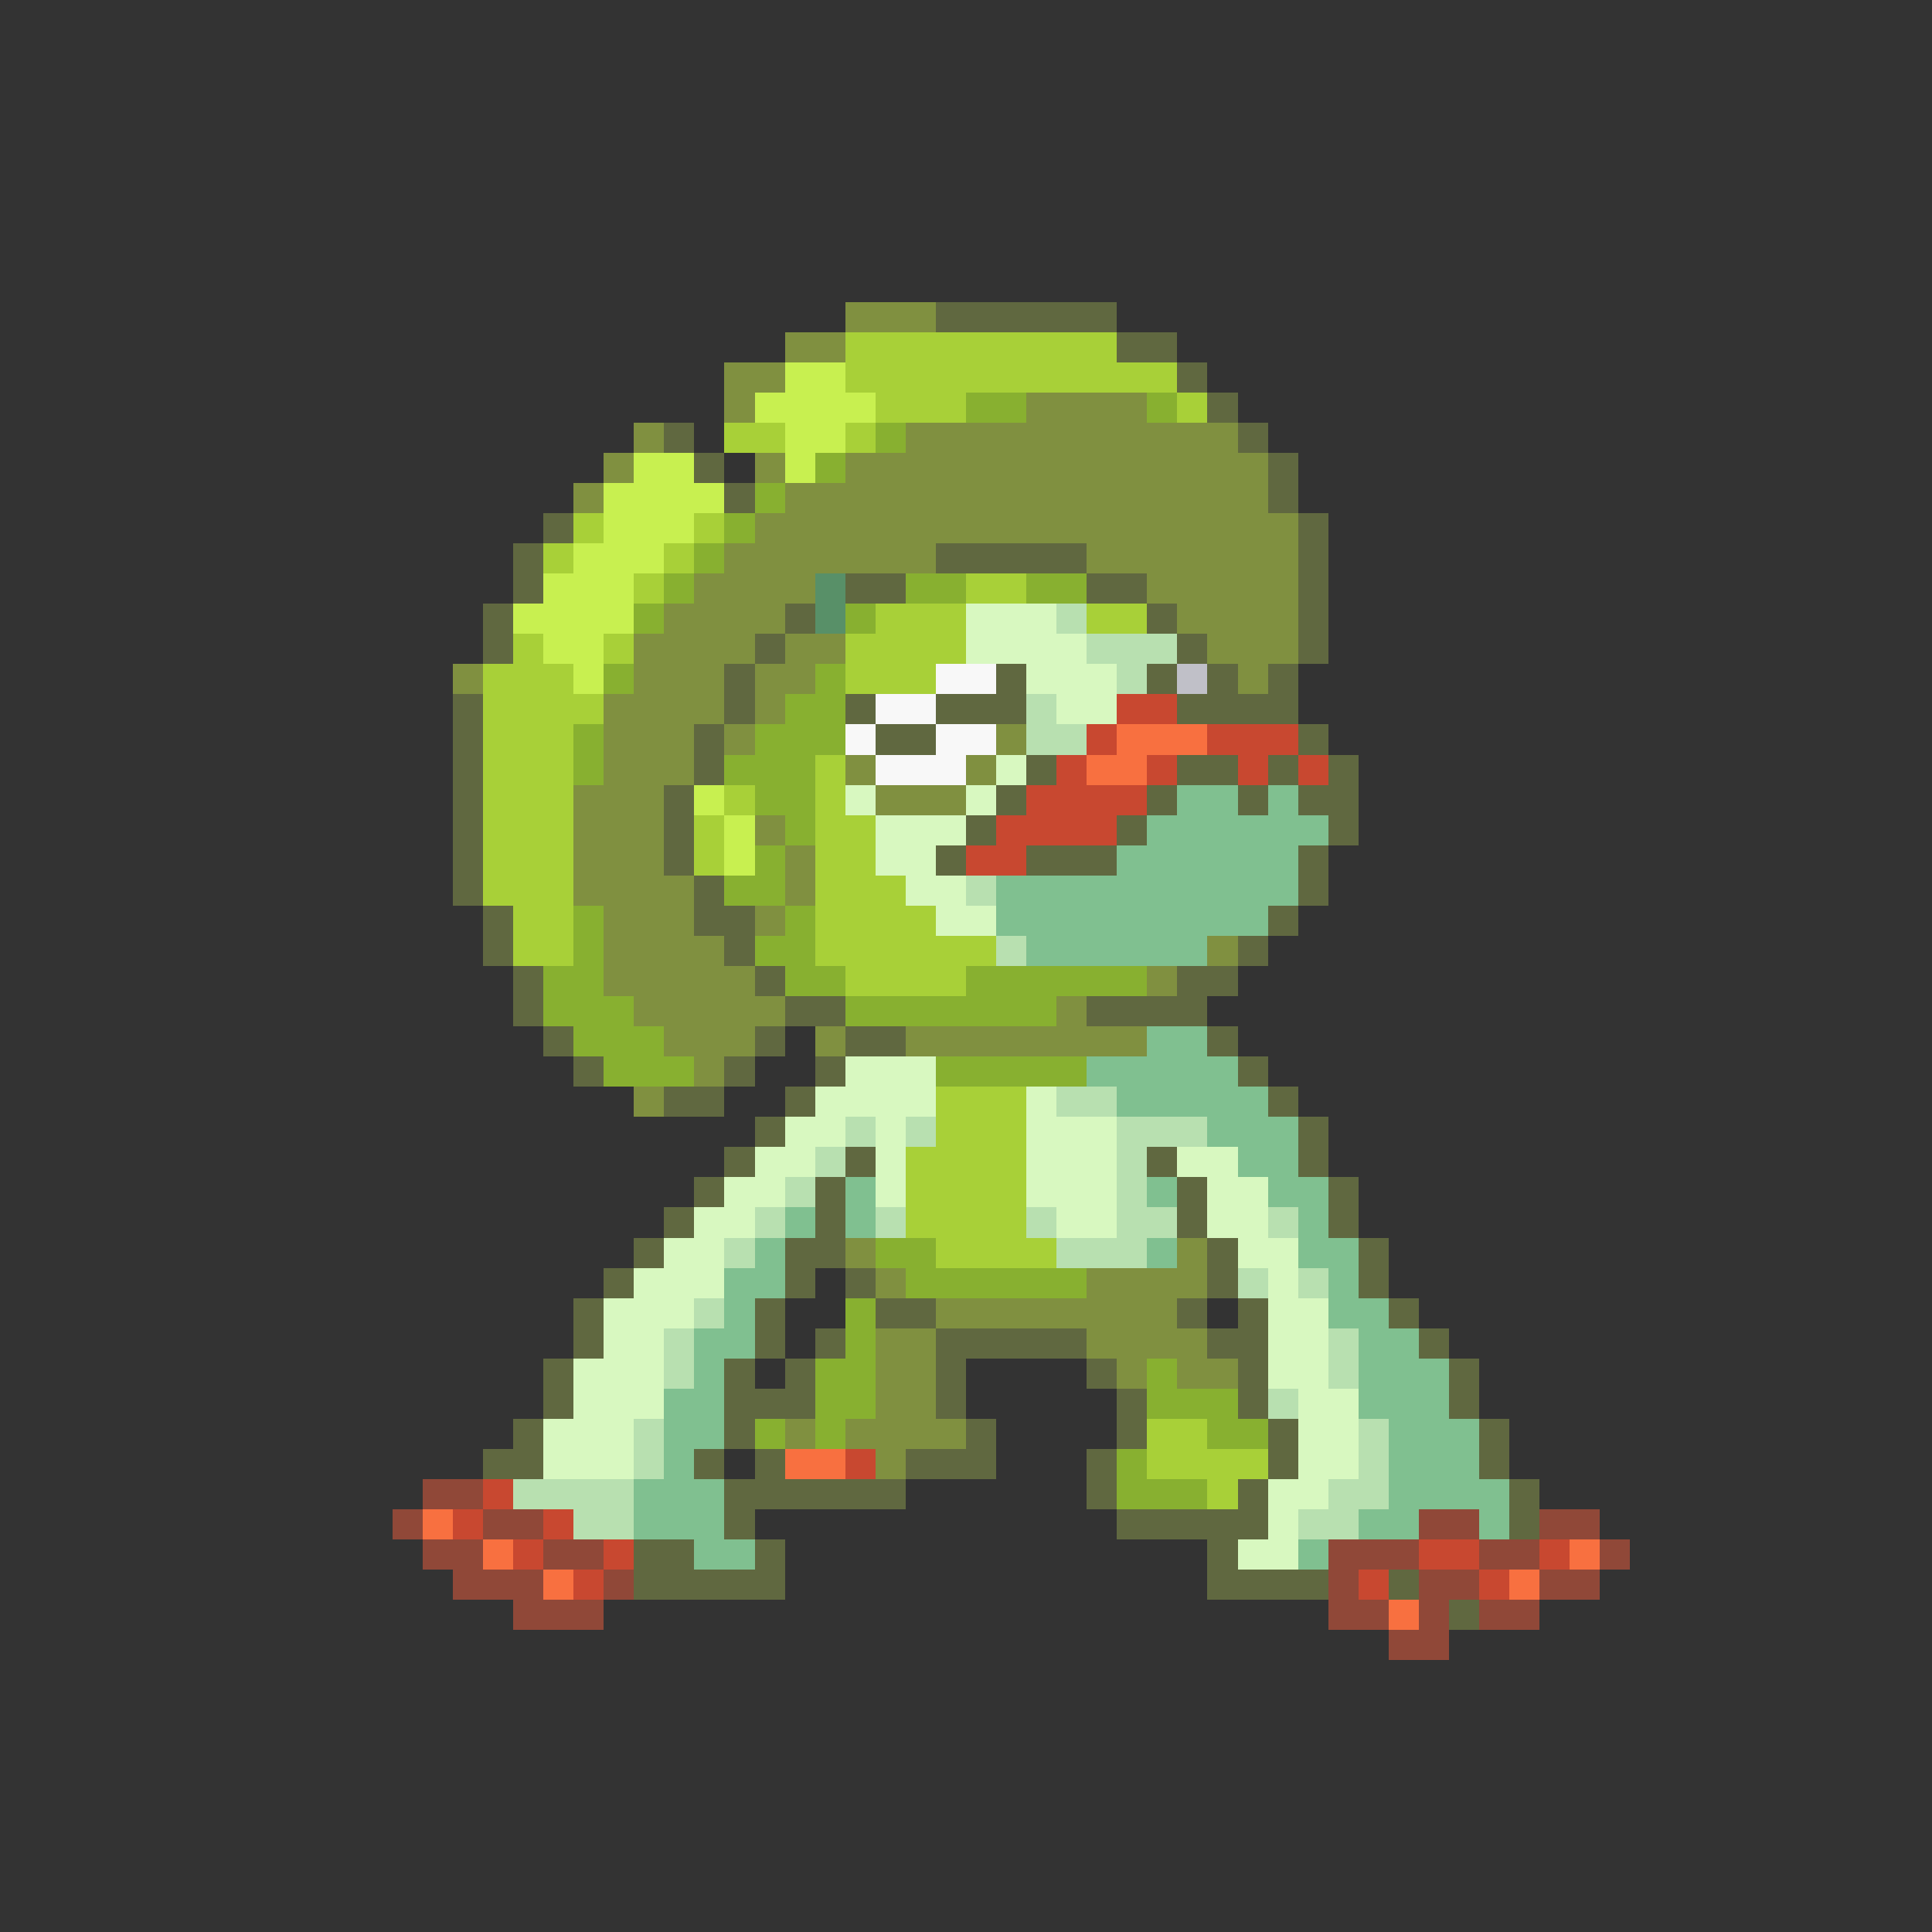 <svg xmlns="http://www.w3.org/2000/svg" viewBox="0 -0.5 64 64" shape-rendering="crispEdges">
<rect x="0" y="-0.5" width="64" height="64" fill="#333333" stroke="none"/>
<path stroke="#809040" d="M28 10h3M26 11h2M24 12h2M24 13h1M34 13h4M21 14h1M30 14h11M20 15h1M25 15h1M28 15h14M19 16h1M26 16h16M25 17h18M24 18h7M36 18h7M23 19h4M38 19h5M22 20h4M39 20h4M21 21h4M26 21h2M40 21h3M15 22h1M21 22h3M25 22h2M41 22h1M20 23h4M25 23h1M20 24h3M24 24h1M33 24h1M20 25h3M28 25h1M32 25h1M19 26h3M29 26h3M19 27h3M25 27h1M19 28h3M26 28h1M19 29h4M26 29h1M20 30h3M25 30h1M20 31h4M40 31h1M20 32h5M38 32h1M21 33h5M35 33h1M22 34h3M27 34h1M30 34h8M23 35h1M21 36h1M28 41h1M39 41h1M29 42h1M36 42h4M31 43h8M29 44h2M36 44h4M29 45h2M37 45h1M39 45h2M29 46h2M26 47h1M28 47h4M29 48h1" />
<path stroke="#606840" d="M31 10h6M37 11h2M39 12h1M40 13h1M22 14h1M41 14h1M23 15h1M42 15h1M24 16h1M42 16h1M18 17h1M43 17h1M17 18h1M31 18h5M43 18h1M17 19h1M28 19h2M36 19h2M43 19h1M16 20h1M26 20h1M38 20h1M43 20h1M16 21h1M25 21h1M39 21h1M43 21h1M24 22h1M33 22h1M38 22h1M40 22h1M42 22h1M15 23h1M24 23h1M28 23h1M31 23h3M39 23h4M15 24h1M23 24h1M29 24h2M43 24h1M15 25h1M23 25h1M34 25h1M39 25h2M42 25h1M44 25h1M15 26h1M22 26h1M33 26h1M38 26h1M41 26h1M43 26h2M15 27h1M22 27h1M32 27h1M37 27h1M44 27h1M15 28h1M22 28h1M31 28h1M34 28h3M43 28h1M15 29h1M23 29h1M43 29h1M16 30h1M23 30h2M42 30h1M16 31h1M24 31h1M41 31h1M17 32h1M25 32h1M39 32h2M17 33h1M26 33h2M36 33h4M18 34h1M25 34h1M28 34h2M40 34h1M19 35h1M24 35h1M27 35h1M41 35h1M22 36h2M26 36h1M42 36h1M25 37h1M43 37h1M24 38h1M28 38h1M38 38h1M43 38h1M23 39h1M27 39h1M39 39h1M44 39h1M22 40h1M27 40h1M39 40h1M44 40h1M21 41h1M26 41h2M40 41h1M45 41h1M20 42h1M26 42h1M28 42h1M40 42h1M45 42h1M19 43h1M25 43h1M29 43h2M39 43h1M41 43h1M46 43h1M19 44h1M25 44h1M27 44h1M31 44h5M40 44h2M47 44h1M18 45h1M24 45h1M26 45h1M31 45h1M36 45h1M41 45h1M48 45h1M18 46h1M24 46h3M31 46h1M37 46h1M41 46h1M48 46h1M17 47h1M24 47h1M32 47h1M37 47h1M42 47h1M49 47h1M16 48h2M23 48h1M25 48h1M30 48h3M36 48h1M42 48h1M49 48h1M24 49h6M36 49h1M41 49h1M50 49h1M24 50h1M37 50h5M50 50h1M21 51h2M25 51h1M40 51h1M21 52h5M40 52h4M46 52h1M48 53h1" />
<path stroke="#a8d038" d="M28 11h9M28 12h11M29 13h3M39 13h1M24 14h2M28 14h1M19 17h1M23 17h1M18 18h1M22 18h1M21 19h1M32 19h2M29 20h3M36 20h2M17 21h1M20 21h1M28 21h4M16 22h3M28 22h3M16 23h4M16 24h3M16 25h3M27 25h1M16 26h3M24 26h1M27 26h1M16 27h3M23 27h1M27 27h2M16 28h3M23 28h1M27 28h2M16 29h3M27 29h3M17 30h2M27 30h4M17 31h2M27 31h6M28 32h4M31 36h3M31 37h3M30 38h4M30 39h4M30 40h4M31 41h4M38 47h2M38 48h4M40 49h1" />
<path stroke="#c8f050" d="M26 12h2M25 13h4M26 14h2M21 15h2M26 15h1M20 16h4M20 17h3M19 18h3M18 19h3M17 20h4M18 21h2M19 22h1M23 26h1M24 27h1M24 28h1" />
<path stroke="#88b030" d="M32 13h2M38 13h1M29 14h1M27 15h1M25 16h1M24 17h1M23 18h1M22 19h1M30 19h2M34 19h2M21 20h1M28 20h1M20 22h1M27 22h1M26 23h2M19 24h1M25 24h3M19 25h1M24 25h3M25 26h2M26 27h1M25 28h1M24 29h2M19 30h1M26 30h1M19 31h1M25 31h2M18 32h2M26 32h2M32 32h6M18 33h3M28 33h7M19 34h3M20 35h3M31 35h5M29 41h2M30 42h6M28 43h1M28 44h1M27 45h2M38 45h1M27 46h2M38 46h3M25 47h1M27 47h1M40 47h2M37 48h1M37 49h3" />
<path stroke="#589068" d="M27 19h1M27 20h1" />
<path stroke="#d8f8c0" d="M32 20h3M32 21h4M34 22h3M35 23h2M33 25h1M28 26h1M32 26h1M29 27h3M29 28h2M30 29h2M31 30h2M28 35h3M27 36h4M34 36h1M26 37h2M29 37h1M34 37h3M25 38h2M29 38h1M34 38h3M39 38h2M24 39h2M29 39h1M34 39h3M40 39h2M23 40h2M35 40h2M40 40h2M22 41h2M41 41h2M21 42h3M42 42h1M20 43h3M42 43h2M20 44h2M42 44h2M19 45h3M42 45h2M19 46h3M43 46h2M18 47h3M43 47h2M18 48h3M43 48h2M42 49h2M42 50h1M41 51h2" />
<path stroke="#b8e0b0" d="M35 20h1M36 21h3M37 22h1M34 23h1M34 24h2M32 29h1M33 31h1M35 36h2M28 37h1M30 37h1M37 37h3M27 38h1M37 38h1M26 39h1M37 39h1M25 40h1M29 40h1M34 40h1M37 40h2M42 40h1M24 41h1M35 41h3M41 42h1M43 42h1M23 43h1M22 44h1M44 44h1M22 45h1M44 45h1M42 46h1M21 47h1M45 47h1M21 48h1M45 48h1M17 49h4M44 49h2M19 50h2M43 50h2" />
<path stroke="#f8f8f8" d="M31 22h2M29 23h2M28 24h1M31 24h2M29 25h3" />
<path stroke="#c0c0c8" d="M39 22h1" />
<path stroke="#c84830" d="M37 23h2M36 24h1M40 24h3M35 25h1M38 25h1M41 25h1M43 25h1M34 26h4M33 27h4M32 28h2M28 48h1M16 49h1M15 50h1M18 50h1M17 51h1M20 51h1M47 51h2M51 51h1M19 52h1M45 52h1M49 52h1" />
<path stroke="#f87040" d="M37 24h3M36 25h2M26 48h2M14 50h1M16 51h1M52 51h1M18 52h1M50 52h1M46 53h1" />
<path stroke="#80c090" d="M39 26h2M42 26h1M38 27h6M37 28h6M33 29h10M33 30h9M34 31h6M38 34h2M36 35h5M37 36h5M40 37h3M41 38h2M28 39h1M38 39h1M42 39h2M26 40h1M28 40h1M43 40h1M25 41h1M38 41h1M43 41h2M24 42h2M44 42h1M24 43h1M44 43h2M23 44h2M45 44h2M23 45h1M45 45h3M22 46h2M45 46h3M22 47h2M46 47h3M22 48h1M46 48h3M21 49h3M46 49h4M21 50h3M45 50h2M49 50h1M23 51h2M43 51h1" />
<path stroke="#904838" d="M14 49h2M13 50h1M16 50h2M47 50h2M51 50h2M14 51h2M18 51h2M44 51h3M49 51h2M53 51h1M15 52h3M20 52h1M44 52h1M47 52h2M51 52h2M17 53h3M44 53h2M47 53h1M49 53h2M46 54h2" />
</svg>